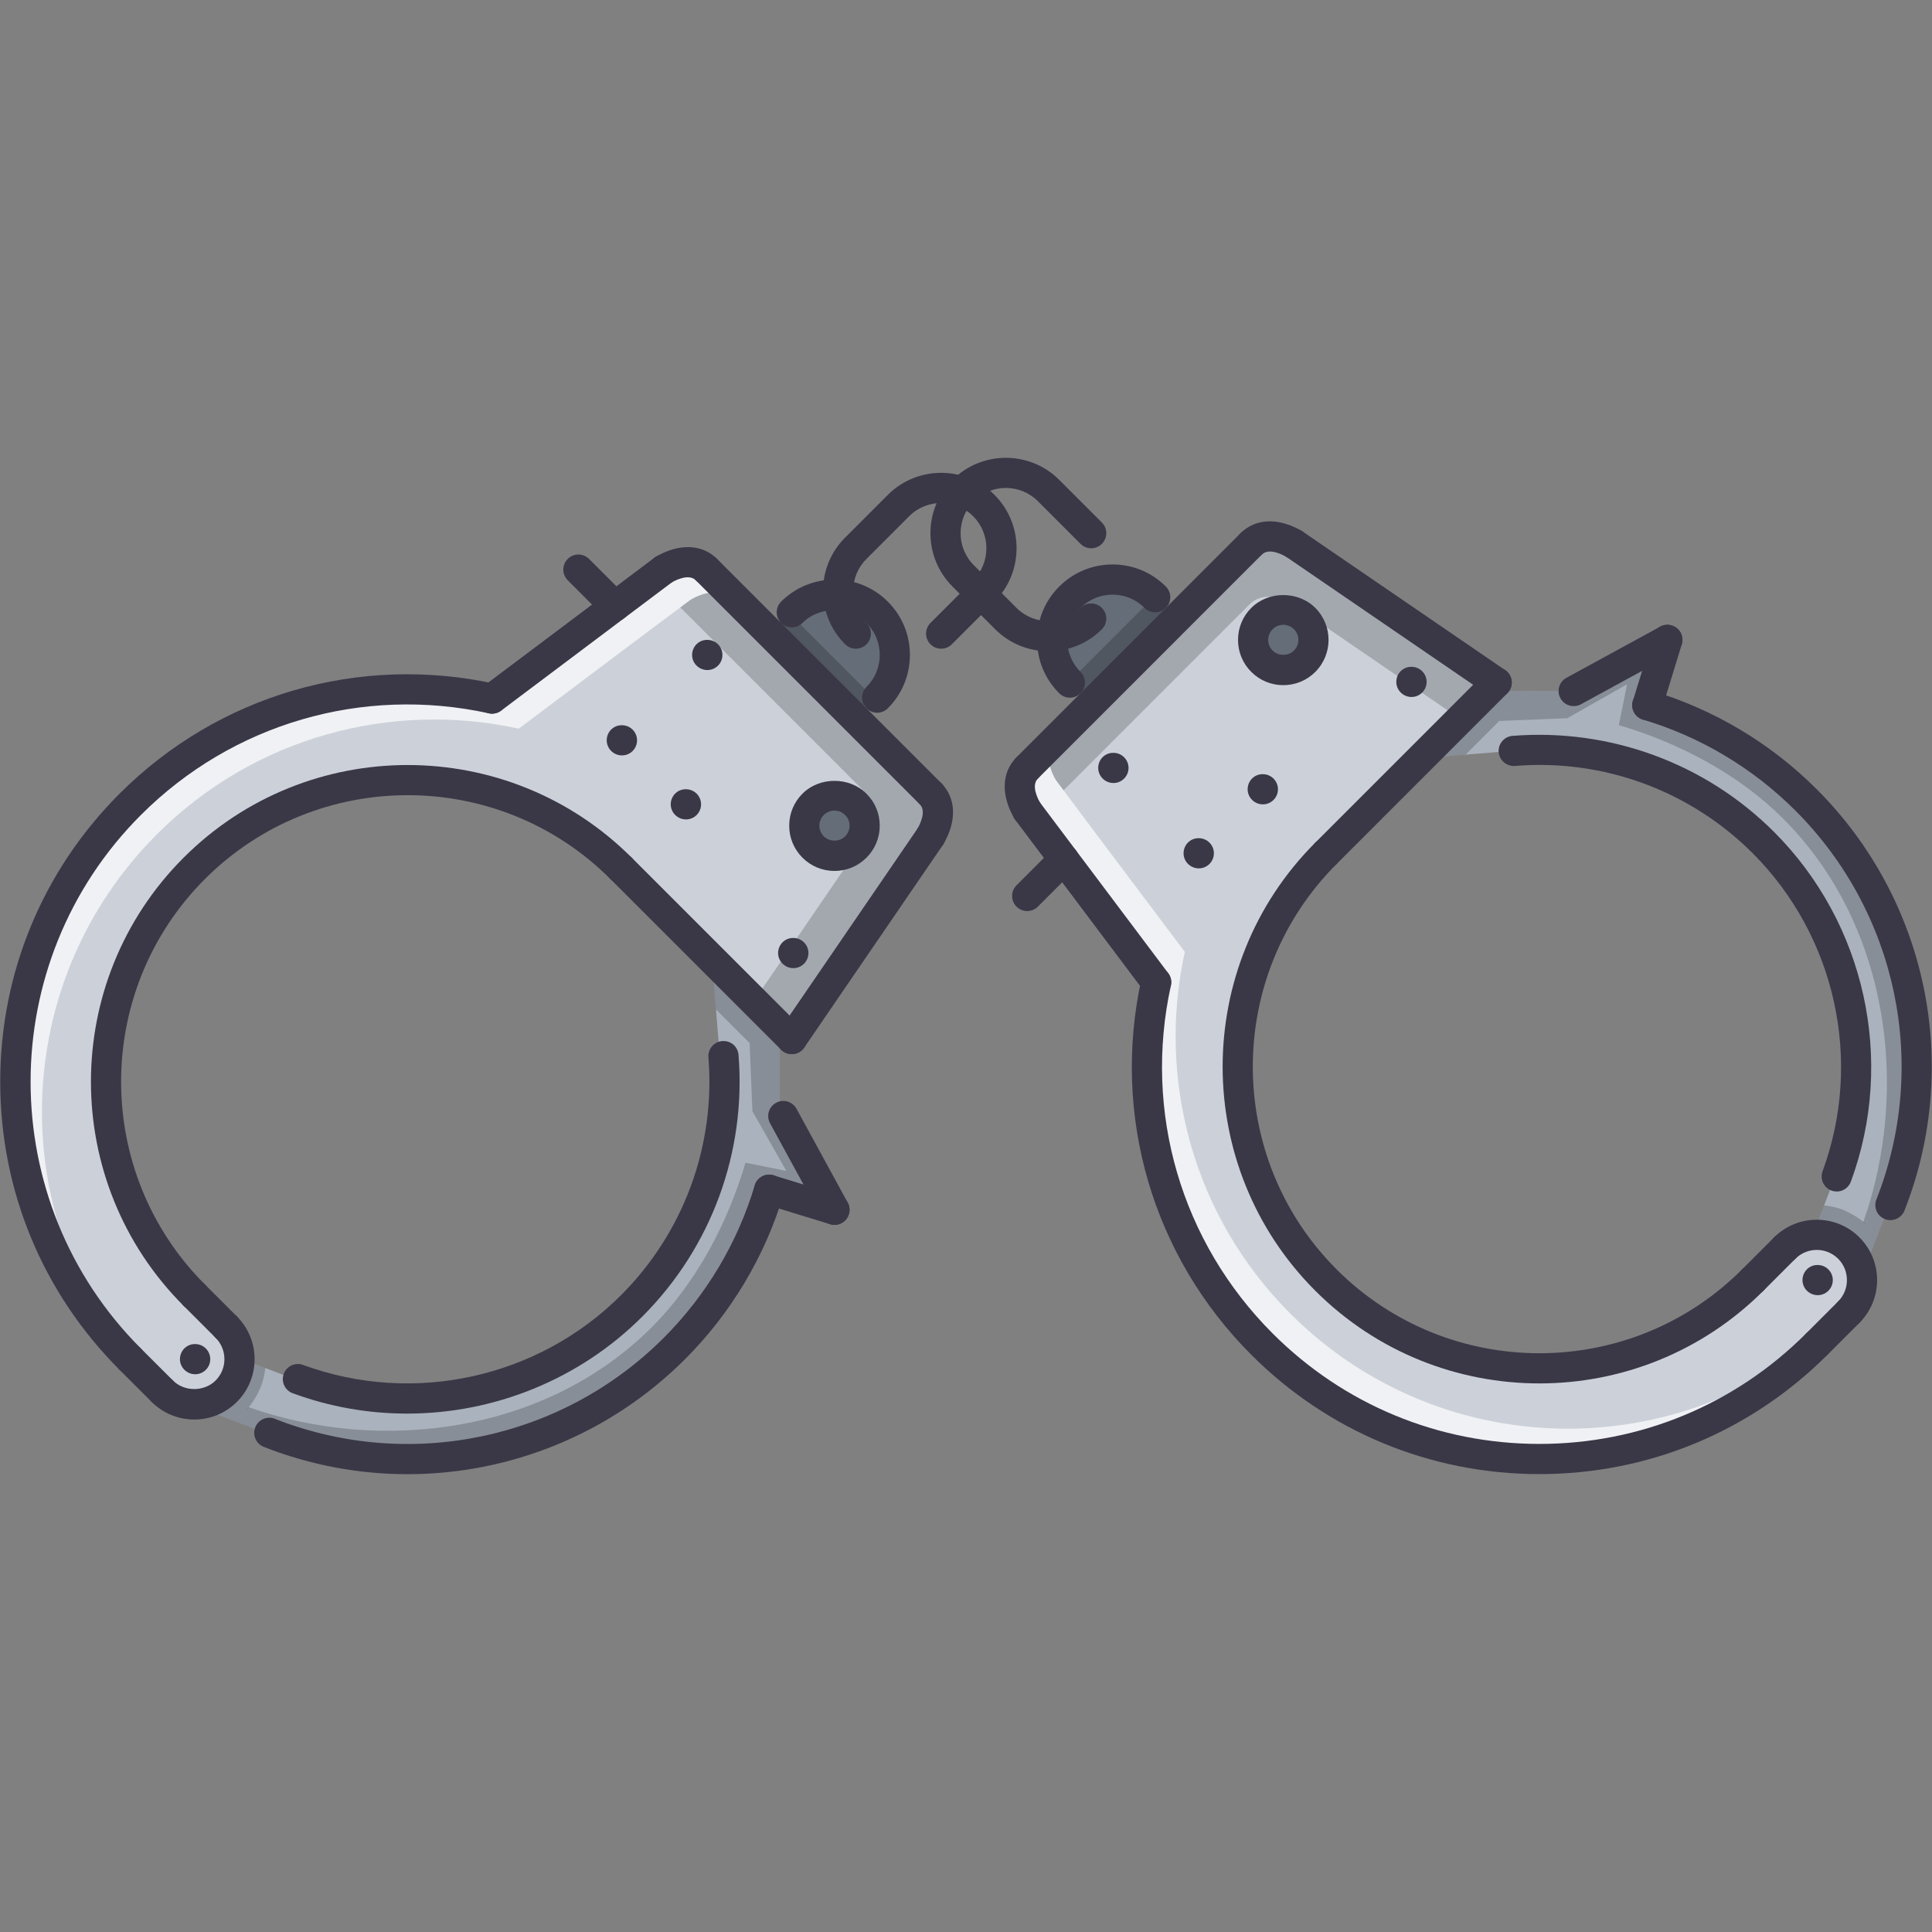 <?xml version="1.0" encoding="utf-8"?>
<!-- Generator: Adobe Illustrator 16.0.0, SVG Export Plug-In . SVG Version: 6.00 Build 0)  -->
<!DOCTYPE svg PUBLIC "-//W3C//DTD SVG 1.1//EN" "http://www.w3.org/Graphics/SVG/1.1/DTD/svg11.dtd">
<svg version="1.1" id="Layer_1" xmlns="http://www.w3.org/2000/svg" xmlns:xlink="http://www.w3.org/1999/xlink" x="0px" y="0px"
	 width="512px" height="512px" viewBox="0 0 512 512" enable-background="new 0 0 512 512" xml:space="preserve">
<rect x="0" y="0" width="512" height="512" fill="#808080" stroke="none"/>
<g id="_x31_3._handcuffs_x2C__law_x2C__police_x2C__court_x2C__jurisprudence">
	<g>
		<g>
			<circle fill="#656D78" cx="220.186" cy="173.558" r="15.996"/>
		</g>
		<g opacity="0.2">
			<path d="M231.488,184.875l-22.619-22.619c-2.89,2.897-4.679,6.889-4.679,11.302c0,8.833,7.162,15.995,15.996,15.995
				C224.599,189.553,228.594,187.765,231.488,184.875z"/>
		</g>
		<g>
			<path fill="#AAB2BD" d="M59.019,368.658c1.199-1.195,1.999-2.562,2.636-3.999c0.641-1.602,0.961-3.358,0.801-5.115l15.516,5.92
				c29.832,10.95,64.623,4.476,88.457-19.44c18.155-18.073,26.235-42.465,24.314-66.138l-2-24.709l13.356,13.352l4.561,4.554v22.635
				l13.516,24.876l-17.277-5.279c-4.557,15.434-12.957,29.914-25.114,42.066c-29.031,29.031-71.5,36.475-107.33,22.314h-0.32
				l-19.515-7.514C53.657,372.181,56.699,370.978,59.019,368.658z"/>
		</g>
		<g>
			<path fill="#656D78" d="M214.574,224.458c-3.198-3.117-3.198-8.154,0-11.356c3.12-3.116,8.158-3.116,11.278,0
				c3.12,3.202,3.12,8.24,0,11.356C222.732,227.583,217.694,227.583,214.574,224.458z"/>
		</g>
		<g>
			<path fill="#CCD1D9" d="M225.853,224.458c3.12-3.117,3.12-8.154,0-11.356c-3.12-3.116-8.158-3.116-11.278,0
				c-3.198,3.202-3.198,8.24,0,11.356C217.694,227.583,222.732,227.583,225.853,224.458z M50.54,230.136
				c-31.194,31.195-31.194,81.819,0,113.091l8.479,8.475c2.155,2.163,3.358,4.959,3.437,7.842c0.16,1.757-0.16,3.514-0.801,5.115
				c-0.637,1.438-1.437,2.804-2.636,3.999c-2.32,2.319-5.362,3.522-8.4,3.522H50.54c-3.12,0-6.158-1.125-8.478-3.522l-8.478-8.475
				c-40.63-40.63-40.63-106.452,0-147.082c25.993-25.993,62.382-35.35,95.892-27.993l32.554-24.47l12.958-9.677
				c3.519-2.078,8.154-3.124,11.274,0l59.343,59.343c3.121,3.117,2.082,7.756,0,11.356l-36.708,53.662l-2.238-2.242l-4.561-4.554
				l-13.356-13.352l-25.114-25.04C132.437,198.872,81.731,198.872,50.54,230.136z"/>
		</g>
		<g opacity="0.7">
			<g>
				<path fill="#FFFFFF" d="M41.582,221.1c25.993-25.993,62.381-35.35,95.892-27.993l32.554-24.47l12.958-9.677
					c3.519-2.078,8.154-3.125,11.274,0l-7.998-7.998c-3.12-3.124-7.756-2.078-11.274,0l-12.958,9.677l-32.554,24.47
					c-33.51-7.357-69.899,2-95.892,27.993c-40.63,40.63-40.63,106.452,0,147.082l7.963,7.959
					C0.956,327.513,0.964,261.714,41.582,221.1z"/>
			</g>
			<g>
				<path fill="#FFFFFF" d="M58.503,351.187c0.016,0.016,0.023,0.023,0.035,0.039l0.488,0.492c-0.004-0.008-0.004-0.016-0.004-0.016
					L58.503,351.187z"/>
			</g>
		</g>
		<g opacity="0.2">
			<g>
				<path d="M62.455,359.544c0.16,1.757-0.16,3.514-0.801,5.115c-0.637,1.438-1.437,2.804-2.636,3.999
					c-2.32,2.319-5.362,3.522-8.4,3.522l11.345,4.366c0.945-0.664,1.863-1.391,2.702-2.226c1.754-1.75,3.164-3.852,4.417-6.694
					c0.68-1.702,1.039-3.421,1.23-5.084L62.455,359.544z"/>
			</g>
			<g>
				<polygon points="206.658,273.082 202.097,268.528 188.741,255.176 189.741,267.521 206.658,284.415 				"/>
			</g>
		</g>
		<g opacity="0.2">
			<g>
				<path d="M57.277,369.822L57.277,369.822c-0.976,0.679-2.011,1.233-3.078,1.647C55.305,371.11,56.293,370.509,57.277,369.822z"/>
			</g>
			<g>
				<path d="M206.658,295.717v-11.302l-7.998-7.99l0.734,18.051l8.994,15.823l-10.825-2.171
					c-4.558,15.434-12.673,31.437-24.829,43.59c-28.129,28.125-71.805,33.592-106.901,21.174c-0.391,0.477-0.742,1-1.168,1.43
					c-0.839,0.835-1.757,1.562-2.702,2.226l-11.345-4.366l19.515,7.514h0.32c35.83,14.16,78.299,6.717,107.33-22.314
					c12.157-12.152,20.557-26.633,25.114-42.066l17.277,5.279L206.658,295.717z"/>
			</g>
		</g>
		<g opacity="0.2">
			<path d="M245.605,210.306L194.26,158.96c-3.121-3.125-7.756-2.078-11.274,0l-2.707,2.022l49.327,49.323
				c3.124,3.117,2.085,7.756,0,11.356l-30.211,44.164l2.703,2.702l4.561,4.554l2.238,2.242l36.708-53.662
				C247.687,218.062,248.726,213.422,245.605,210.306z"/>
		</g>
	</g>
	<g>
		<g>
			<path fill="#656D78" d="M294.436,153.547c8.834,0,15.996,7.17,15.996,15.996c0,8.841-7.162,15.996-15.996,15.996
				s-15.996-7.155-15.996-15.996C278.439,160.717,285.602,153.547,294.436,153.547z"/>
		</g>
		<g opacity="0.2">
			<path d="M305.753,158.25l-22.619,22.619c2.897,2.89,6.89,4.67,11.302,4.67c8.834,0,15.996-7.155,15.996-15.996
				C310.432,165.138,308.643,161.139,305.753,158.25z"/>
		</g>
		<g>
			<path fill="#AAB2BD" d="M489.539,330.716c-1.194-1.203-2.562-2-3.998-2.641c-1.602-0.641-3.359-0.961-5.116-0.797l5.921-15.519
				c10.949-29.828,4.475-64.62-19.44-88.45c-18.073-18.159-42.466-26.243-66.139-24.321l-24.712,1.999l13.355-13.355l4.554-4.562
				h22.634l24.877-13.512l-5.28,17.276c15.434,4.562,29.914,12.958,42.067,25.118c29.031,29.023,36.475,71.493,22.314,107.327v0.312
				l-7.514,19.519C493.062,336.073,491.859,333.027,489.539,330.716z"/>
		</g>
		<g>
			<path fill="#656D78" d="M345.336,175.159c-3.116,3.194-8.154,3.194-11.356,0c-3.116-3.116-3.116-8.162,0-11.278
				c3.202-3.116,8.24-3.116,11.356,0C348.46,166.997,348.46,172.042,345.336,175.159z"/>
		</g>
		<g>
			<path fill="#CCD1D9" d="M345.336,163.88c-3.116-3.116-8.154-3.116-11.356,0c-3.116,3.117-3.116,8.162,0,11.278
				c3.202,3.194,8.24,3.194,11.356,0C348.46,172.042,348.46,166.997,345.336,163.88z M351.015,339.189
				c31.194,31.194,81.821,31.194,113.095,0l8.474-8.474c2.163-2.156,4.96-3.359,7.842-3.438c1.757-0.164,3.515,0.156,5.116,0.797
				c1.437,0.641,2.804,1.438,3.998,2.641c2.32,2.312,3.523,5.357,3.523,8.396v0.078c0,3.116-1.125,6.163-3.523,8.475l-8.474,8.481
				c-40.63,40.63-106.456,40.63-147.086,0c-25.993-25.992-35.35-62.381-27.992-95.892l-24.47-32.554l-9.678-12.95
				c-2.077-3.522-3.124-8.154,0-11.278l59.344-59.343c3.116-3.125,7.756-2.078,11.356,0l53.665,36.709l-2.241,2.233l-4.554,4.562
				l-13.355,13.355l-25.04,25.118C319.749,257.302,319.749,308.003,351.015,339.189z"/>
		</g>
		<g opacity="0.7">
			<g>
				<path fill="#FFFFFF" d="M341.978,348.148c-25.993-25.993-35.35-62.382-27.992-95.893l-24.47-32.554l-9.678-12.95
					c-2.077-3.522-3.124-8.154,0-11.278l-7.998,7.998c-3.124,3.124-2.077,7.755,0,11.278l9.678,12.95l24.47,32.554
					c-7.357,33.511,1.999,69.899,27.992,95.892c40.63,40.63,106.456,40.63,147.086,0l7.959-7.966
					C448.395,388.778,382.592,388.763,341.978,348.148z"/>
			</g>
			<g>
				<path fill="#FFFFFF" d="M472.067,331.23c0.016-0.016,0.023-0.031,0.039-0.039l0.492-0.491c-0.008,0.008-0.016,0.008-0.016,0.016
					L472.067,331.23z"/>
			</g>
		</g>
		<g opacity="0.2">
			<g>
				<path d="M480.425,327.278c1.757-0.164,3.515,0.156,5.116,0.797c1.437,0.641,2.804,1.438,3.998,2.641
					c2.32,2.312,3.523,5.357,3.523,8.396l4.365-11.349c-0.664-0.938-1.39-1.858-2.226-2.702c-1.749-1.749-3.851-3.155-6.693-4.413
					c-1.703-0.68-3.421-1.039-5.085-1.227L480.425,327.278z"/>
			</g>
			<g>
				<polygon points="393.964,183.071 389.41,187.632 376.055,200.988 388.402,199.988 405.297,183.071 				"/>
			</g>
		</g>
		<g opacity="0.2">
			<g>
				<path d="M490.703,332.449L490.703,332.449c0.68,0.984,1.234,2.015,1.648,3.077C491.992,334.425,491.391,333.434,490.703,332.449
					z"/>
			</g>
			<g>
				<path d="M416.598,183.071h-11.301l-7.99,7.998l18.05-0.734l15.823-8.99l-2.171,10.825c15.434,4.553,31.437,12.676,43.59,24.83
					c28.126,28.133,33.593,71.805,21.175,106.897c0.476,0.391,0.999,0.742,1.429,1.164c0.836,0.844,1.562,1.765,2.226,2.702
					l-4.365,11.349l7.514-19.519v-0.312c14.16-35.834,6.717-78.303-22.314-107.327c-12.153-12.161-26.634-20.557-42.067-25.118
					l5.28-17.276L416.598,183.071z"/>
			</g>
		</g>
		<g opacity="0.2">
			<path d="M331.184,144.128l-51.346,51.346c-3.124,3.124-2.077,7.755,0,11.278l2.023,2.703l49.322-49.331
				c3.116-3.124,7.756-2.077,11.356,0l44.168,30.211l2.702-2.702l4.554-4.562l2.241-2.233l-53.665-36.709
				C338.939,142.05,334.3,141.004,331.184,144.128z"/>
		</g>
	</g>
	<g>
		<g>
			<path fill="#3A3847" d="M481.714,343.235c-2.211,0-4.038-1.789-4.038-3.999s1.749-3.999,3.952-3.999h0.086
				c2.202,0,3.999,1.789,3.999,3.999S483.916,343.235,481.714,343.235z"/>
		</g>
		<g>
			<path fill="#3A3847" d="M374.07,184.711c-2.21,0-4.037-1.789-4.037-3.999c0-2.211,1.749-3.999,3.951-3.999h0.086
				c2.203,0,3.999,1.788,3.999,3.999C378.069,182.922,376.273,184.711,374.07,184.711z"/>
		</g>
		<g>
			<path fill="#3A3847" d="M295.076,207.509c-2.211,0-4.038-1.788-4.038-3.999s1.75-3.999,3.952-3.999h0.086
				c2.203,0,3.999,1.789,3.999,3.999S297.279,207.509,295.076,207.509z"/>
		</g>
		<g>
			<path fill="#3A3847" d="M317.695,230.128c-2.211,0-4.038-1.789-4.038-3.999c0-2.21,1.749-3.999,3.952-3.999h0.086
				c2.202,0,3.999,1.789,3.999,3.999C321.694,228.34,319.897,230.128,317.695,230.128z"/>
		</g>
		<g>
			<path fill="#3A3847" d="M334.675,213.165c-2.21,0-4.038-1.789-4.038-3.999c0-2.21,1.75-3.999,3.952-3.999h0.086
				c2.202,0,3.999,1.789,3.999,3.999C338.674,211.375,336.877,213.165,334.675,213.165z"/>
		</g>
		<g>
			<path fill="#3A3847" d="M51.724,364.19c-2.207,0-4.038-1.788-4.038-3.999c0-2.21,1.75-3.999,3.96-3.999h0.078
				c2.21,0,3.999,1.789,3.999,3.999C55.723,362.402,53.934,364.19,51.724,364.19z"/>
		</g>
		<g>
			<path fill="#3A3847" d="M210.243,256.567c-2.206,0-4.038-1.789-4.038-3.999c0-2.21,1.75-3.999,3.959-3.999h0.078
				c2.211,0,3.999,1.789,3.999,3.999C214.242,254.778,212.454,256.567,210.243,256.567z"/>
		</g>
		<g>
			<path fill="#3A3847" d="M187.453,177.572c-2.207,0-4.038-1.789-4.038-3.999c0-2.211,1.749-3.999,3.959-3.999h0.078
				c2.21,0,3.999,1.788,3.999,3.999C191.452,175.784,189.663,177.572,187.453,177.572z"/>
		</g>
		<g>
			<path fill="#3A3847" d="M164.826,200.191c-2.207,0-4.038-1.788-4.038-3.999s1.75-3.999,3.96-3.999h0.078
				c2.21,0,3.999,1.789,3.999,3.999S167.036,200.191,164.826,200.191z"/>
		</g>
		<g>
			<path fill="#3A3847" d="M181.79,217.156c-2.206,0-4.038-1.789-4.038-3.999c0-2.21,1.75-3.999,3.96-3.999h0.078
				c2.21,0,3.999,1.789,3.999,3.999C185.789,215.367,184,217.156,181.79,217.156z"/>
		</g>
		<g>
			<g>
				<g>
					<path fill="#3A3847" d="M407.944,390.652c-28.836,0-55.946-11.231-76.339-31.624c-26.165-26.165-37.053-63.397-29.117-99.579
						c0.469-2.147,2.585-3.507,4.765-3.046c2.155,0.469,3.522,2.601,3.046,4.764c-7.35,33.504,2.733,67.979,26.961,92.206
						c18.878,18.886,43.98,29.281,70.685,29.281s51.814-10.396,70.7-29.281c1.562-1.562,4.092-1.562,5.654,0
						c1.562,1.562,1.562,4.093,0,5.655C463.898,379.421,436.788,390.652,407.944,390.652z"/>
				</g>
				<g>
					<path fill="#3A3847" d="M407.944,366.62c-21.502,0-43.004-8.186-59.375-24.557c-32.741-32.741-32.741-86.02,0-118.761
						c1.562-1.562,4.093-1.562,5.655,0c1.562,1.562,1.562,4.093,0,5.655c-29.625,29.625-29.625,77.827,0,107.452
						c29.617,29.617,77.822,29.617,107.439,0c1.562-1.562,4.093-1.562,5.655,0c1.562,1.562,1.562,4.093,0,5.654
						C450.948,358.435,429.446,366.62,407.944,366.62z"/>
				</g>
			</g>
			<g>
				<g>
					<path fill="#3A3847" d="M500.982,323.351c-0.492,0-0.984-0.086-1.469-0.281c-2.055-0.805-3.062-3.125-2.25-5.187
						c14.004-35.576,5.585-76.031-21.463-103.063c-11.246-11.258-25.22-19.596-40.395-24.114c-2.117-0.629-3.32-2.854-2.695-4.972
						c0.625-2.112,2.844-3.323,4.976-2.69c16.448,4.894,31.585,13.926,43.77,26.122c29.297,29.281,38.427,73.102,23.243,111.654
						C504.082,322.39,502.575,323.351,500.982,323.351z"/>
				</g>
				<g>
					<path fill="#3A3847" d="M486.751,315.767c-0.46,0-0.929-0.078-1.382-0.25c-2.07-0.758-3.133-3.062-2.367-5.132
						c10.748-29.195,3.484-62.261-18.51-84.255c-16.605-16.604-39.561-25.063-63.022-23.146c-2.141,0.16-4.132-1.464-4.304-3.667
						c-0.18-2.199,1.461-4.127,3.663-4.307c25.759-2.039,51.057,7.201,69.317,25.466c24.188,24.188,32.179,60.566,20.354,92.674
						C489.906,314.767,488.376,315.767,486.751,315.767z"/>
				</g>
			</g>
			<g>
				<path fill="#3A3847" d="M489.953,351.718c-1.022,0-2.038-0.391-2.819-1.164c-1.569-1.562-1.569-4.093-0.016-5.654
					c3.116-3.125,3.116-8.201,0.008-11.317c-3.116-3.116-8.192-3.124-11.325,0c-1.562,1.562-4.092,1.562-5.654,0
					c-1.562-1.562-1.562-4.093,0-5.655c6.232-6.248,16.402-6.248,22.635,0c6.225,6.232,6.225,16.379,0.008,22.611
					C492.008,351.327,490.977,351.718,489.953,351.718z"/>
			</g>
			<g>
				<path fill="#3A3847" d="M464.492,343.235c-1.023,0-2.047-0.391-2.828-1.172c-1.562-1.562-1.562-4.092,0-5.654l8.482-8.482
					c1.562-1.562,4.093-1.562,5.654,0c1.562,1.562,1.562,4.093,0,5.655l-8.481,8.481
					C466.538,342.845,465.515,343.235,464.492,343.235z"/>
			</g>
			<g>
				<path fill="#3A3847" d="M481.472,360.199c-1.023,0-2.047-0.39-2.827-1.171c-1.562-1.562-1.562-4.093,0-5.655l8.481-8.481
					c1.562-1.562,4.093-1.562,5.655,0c1.562,1.562,1.562,4.092,0,5.654l-8.482,8.482
					C483.518,359.81,482.494,360.199,481.472,360.199z"/>
			</g>
			<g>
				<path fill="#3A3847" d="M306.394,264.304c-1.211,0-2.413-0.551-3.194-1.59l-34.179-45.492c-1.327-1.766-0.976-4.272,0.789-5.601
					c1.78-1.316,4.28-0.972,5.601,0.797l34.178,45.485c1.328,1.772,0.977,4.271-0.789,5.6
					C308.072,264.046,307.229,264.304,306.394,264.304z"/>
			</g>
			<g>
				<path fill="#3A3847" d="M396.635,184.891c-0.781,0-1.57-0.227-2.257-0.699l-53.72-36.764c-1.828-1.246-2.289-3.737-1.047-5.557
					c1.266-1.82,3.757-2.277,5.561-1.042l53.721,36.763c1.827,1.246,2.288,3.737,1.046,5.557
					C399.158,184.282,397.908,184.891,396.635,184.891z"/>
			</g>
			<g>
				<path fill="#3A3847" d="M272.215,218.819c-1.382,0-2.726-0.718-3.468-2.007c-3.538-6.163-3.296-12.192,0.641-16.129
					c1.562-1.562,4.093-1.562,5.655,0c1.562,1.562,1.562,4.093,0,5.655c-1.766,1.769-0.141,5.127,0.64,6.49
					c1.102,1.917,0.438,4.362-1.476,5.459C273.582,218.647,272.895,218.819,272.215,218.819z"/>
			</g>
			<g>
				<path fill="#3A3847" d="M342.915,148.127c-0.68,0-1.367-0.172-1.999-0.535c-1.352-0.781-4.694-2.41-6.507-0.629
					c-1.562,1.554-4.093,1.554-5.654-0.016c-1.555-1.566-1.555-4.097,0.016-5.655c3.952-3.937,9.981-4.178,16.144-0.628
					c1.914,1.101,2.57,3.546,1.469,5.459C345.641,147.409,344.297,148.127,342.915,148.127z"/>
			</g>
			<g>
				<path fill="#3A3847" d="M272.215,207.509c-1.023,0-2.046-0.39-2.827-1.171c-1.562-1.562-1.562-4.093,0-5.655l59.375-59.382
					c1.562-1.562,4.093-1.562,5.654,0c1.562,1.562,1.562,4.093,0,5.655l-59.374,59.383
					C274.262,207.119,273.238,207.509,272.215,207.509z"/>
			</g>
			<g>
				<path fill="#3A3847" d="M351.396,230.128c-1.022,0-2.046-0.391-2.827-1.171c-1.562-1.562-1.562-4.093,0-5.655l45.238-45.238
					c1.562-1.562,4.093-1.562,5.654,0c1.562,1.562,1.562,4.092,0,5.655l-45.237,45.238
					C353.443,229.738,352.42,230.128,351.396,230.128z"/>
			</g>
			<g>
				<path fill="#3A3847" d="M417.035,187.132c-1.413,0-2.788-0.754-3.506-2.085c-1.062-1.937-0.344-4.366,1.593-5.424l24.837-13.551
					c1.945-1.062,4.374-0.344,5.421,1.597c1.062,1.938,0.343,4.366-1.594,5.425l-24.837,13.551
					C418.34,186.976,417.684,187.132,417.035,187.132z"/>
			</g>
			<g>
				<path fill="#3A3847" d="M436.562,190.889c-0.391,0-0.781-0.055-1.171-0.176c-2.117-0.648-3.297-2.886-2.648-4.995l5.312-17.308
					c0.64-2.12,2.874-3.315,4.99-2.651c2.117,0.648,3.296,2.886,2.647,4.995l-5.311,17.308
					C439.857,189.784,438.272,190.889,436.562,190.889z"/>
			</g>
			<g>
				<path fill="#3A3847" d="M272.215,241.438c-1.023,0-2.046-0.391-2.827-1.172c-1.562-1.562-1.562-4.092,0-5.654l9.7-9.701
					c1.562-1.562,4.093-1.562,5.655,0c1.562,1.562,1.562,4.093,0,5.655l-9.7,9.7C274.262,241.047,273.238,241.438,272.215,241.438z"
					/>
			</g>
			<g>
				<path fill="#3A3847" d="M340.088,181.575c-3.211,0-6.218-1.246-8.482-3.511c-2.266-2.253-3.515-5.264-3.522-8.47
					c0-3.21,1.249-6.229,3.522-8.498c4.522-4.526,12.41-4.542,16.964,0c4.679,4.683,4.679,12.29,0,16.968
					C346.297,180.33,343.29,181.575,340.088,181.575z M340.088,165.58c-1.07,0-2.07,0.418-2.828,1.175
					c-0.757,0.761-1.179,1.765-1.179,2.835c0,1.062,0.422,2.062,1.171,2.812c1.523,1.515,4.14,1.519,5.663,0.004
					c1.562-1.554,1.562-4.093,0-5.651C342.157,165.998,341.149,165.58,340.088,165.58z"/>
			</g>
			<g>
				<path fill="#3A3847" d="M283.524,184.891c-1.022,0-2.046-0.39-2.827-1.171c-3.78-3.776-5.857-8.799-5.857-14.141
					c0-5.343,2.077-10.361,5.857-14.137c3.78-3.772,8.803-5.854,14.145-5.854h0.008c5.342,0.004,10.356,2.086,14.121,5.862
					c1.562,1.562,1.562,4.096,0,5.654c-1.562,1.555-4.093,1.562-5.654-0.008c-2.258-2.261-5.265-3.507-8.467-3.511
					c-0.008,0-0.008,0-0.008,0c-3.21,0-6.225,1.25-8.49,3.515c-2.265,2.265-3.514,5.276-3.514,8.479
					c0,3.206,1.249,6.217,3.514,8.486c1.562,1.562,1.562,4.092,0,5.655C285.571,184.5,284.548,184.891,283.524,184.891z"/>
			</g>
			<g>
				<g>
					<path fill="#3A3847" d="M34.514,364.19c-1.023,0-2.047-0.391-2.828-1.172c-20.393-20.393-31.628-47.51-31.628-76.346
						c0-28.832,11.235-55.951,31.628-76.344c26.161-26.161,63.397-37.029,99.571-29.102c2.16,0.473,3.522,2.605,3.05,4.76
						c-0.477,2.16-2.608,3.511-4.76,3.05c-33.502-7.334-67.978,2.722-92.206,26.946c-38.978,38.981-38.978,102.399,0,141.38
						c1.562,1.562,1.562,4.093,0,5.654C36.56,363.8,35.536,364.19,34.514,364.19z"/>
				</g>
				<g>
					<path fill="#3A3847" d="M51.485,347.227c-1.023,0-2.046-0.391-2.827-1.172c-32.745-32.741-32.745-86.02,0-118.761
						c32.741-32.741,86.016-32.741,118.757,0c1.562,1.562,1.562,4.093,0,5.654c-1.562,1.562-4.093,1.562-5.654,0
						c-29.625-29.625-77.823-29.625-107.448,0c-29.625,29.625-29.625,77.828,0,107.453c1.562,1.562,1.562,4.093,0,5.654
						C53.532,346.836,52.509,347.227,51.485,347.227z"/>
				</g>
			</g>
			<g>
				<g>
					<path fill="#3A3847" d="M107.986,390.676c-12.805,0-25.712-2.366-38.08-7.24c-2.054-0.805-3.065-3.124-2.257-5.187
						c0.812-2.046,3.132-3.085,5.186-2.249c35.568,13.988,76.019,5.577,103.062-21.463c11.259-11.255,19.596-25.228,24.114-40.403
						c0.625-2.109,2.858-3.304,4.972-2.694c2.116,0.632,3.323,2.858,2.69,4.976c-4.893,16.44-13.926,31.585-26.122,43.776
						C161.663,380.077,135.068,390.676,107.986,390.676z"/>
				</g>
				<g>
					<path fill="#3A3847" d="M107.884,374.618c-10.189,0-20.456-1.766-30.32-5.397c-2.07-0.758-3.132-3.062-2.371-5.132
						c0.761-2.069,3.073-3.14,5.135-2.366c29.199,10.731,62.284,3.483,84.259-18.495c16.601-16.605,25.04-39.575,23.154-63.03
						c-0.176-2.202,1.464-4.132,3.667-4.304c2.273-0.164,4.132,1.461,4.307,3.664c2.074,25.797-7.209,51.064-25.474,69.324
						C153.493,365.636,130.882,374.618,107.884,374.618z"/>
				</g>
			</g>
			<g>
				<path fill="#3A3847" d="M51.481,376.188c-4.272,0-8.291-1.663-11.31-4.687c-1.558-1.562-1.558-4.1,0.008-5.654
					c1.555-1.562,4.093-1.562,5.655,0c3.015,3.03,8.283,3.015,11.306,0c3.116-3.116,3.112-8.193-0.004-11.31
					c-1.558-1.562-1.558-4.101,0.008-5.655c1.554-1.562,4.092-1.562,5.655,0c6.229,6.241,6.229,16.387-0.004,22.619
					C59.772,374.524,55.758,376.188,51.481,376.188z"/>
			</g>
			<g>
				<path fill="#3A3847" d="M59.968,355.708c-1.023,0-2.047-0.39-2.828-1.171l-8.482-8.482c-1.562-1.562-1.562-4.093,0-5.654
					c1.562-1.562,4.093-1.562,5.654,0l8.482,8.481c1.562,1.562,1.562,4.093,0,5.655C62.014,355.318,60.99,355.708,59.968,355.708z"
					/>
			</g>
			<g>
				<path fill="#3A3847" d="M43.003,372.673c-1.023,0-2.046-0.391-2.827-1.172l-8.49-8.482c-1.562-1.562-1.562-4.092,0-5.654
					s4.092-1.562,5.655,0l8.49,8.482c1.562,1.562,1.562,4.093,0,5.654C45.05,372.282,44.026,372.673,43.003,372.673z"/>
			</g>
			<g>
				<path fill="#3A3847" d="M130.405,189.132c-1.214,0-2.413-0.551-3.202-1.597c-1.324-1.766-0.968-4.272,0.797-5.601l45.496-34.186
					c1.765-1.32,4.272-0.969,5.6,0.796c1.324,1.765,0.969,4.272-0.797,5.6l-45.495,34.186
					C132.085,188.87,131.241,189.132,130.405,189.132z"/>
			</g>
			<g>
				<path fill="#3A3847" d="M209.83,279.362c-0.777,0-1.562-0.227-2.253-0.695c-1.824-1.25-2.288-3.741-1.043-5.562l36.756-53.724
					c1.242-1.82,3.733-2.292,5.558-1.043c1.823,1.246,2.288,3.733,1.042,5.558l-36.756,53.724
					C212.36,278.753,211.106,279.362,209.83,279.362z"/>
			</g>
			<g>
				<path fill="#3A3847" d="M187.215,154.954c-1.023,0-2.047-0.391-2.828-1.172c-1.781-1.773-5.143-0.148-6.499,0.633
					c-1.917,1.102-4.362,0.445-5.459-1.477c-1.102-1.917-0.438-4.362,1.476-5.459c6.159-3.538,12.188-3.296,16.137,0.648
					c1.562,1.562,1.562,4.092,0,5.654C189.261,154.563,188.238,154.954,187.215,154.954z"/>
			</g>
			<g>
				<path fill="#3A3847" d="M246.585,225.637c-0.683,0-1.37-0.175-2.003-0.542c-1.91-1.109-2.562-3.554-1.449-5.463
					c0.609-1.055,2.464-4.64,0.629-6.475c-1.562-1.562-1.562-4.093,0-5.655c1.562-1.562,4.093-1.562,5.655,0
					c3.964,3.964,4.202,10.001,0.629,16.145C249.303,224.923,247.964,225.637,246.585,225.637z"/>
			</g>
			<g>
				<path fill="#3A3847" d="M246.589,214.328c-1.022,0-2.046-0.391-2.827-1.171l-59.375-59.375c-1.562-1.562-1.562-4.093,0-5.654
					c1.562-1.562,4.092-1.562,5.655,0l59.375,59.374c1.562,1.562,1.562,4.093,0,5.655
					C248.636,213.938,247.612,214.328,246.589,214.328z"/>
			</g>
			<g>
				<path fill="#3A3847" d="M209.833,279.362c-1.023,0-2.046-0.391-2.828-1.172l-45.245-45.243c-1.562-1.562-1.562-4.092,0-5.654
					c1.562-1.562,4.092-1.562,5.654,0l45.246,45.243c1.562,1.562,1.562,4.092,0,5.654
					C211.88,278.972,210.856,279.362,209.833,279.362z"/>
			</g>
			<g>
				<path fill="#3A3847" d="M221.146,324.607c-1.417,0-2.788-0.75-3.515-2.085l-13.559-24.846c-1.059-1.937-0.344-4.365,1.593-5.42
					c1.937-1.07,4.374-0.352,5.428,1.594l13.559,24.845c1.058,1.937,0.343,4.366-1.593,5.42
					C222.451,324.451,221.795,324.607,221.146,324.607z"/>
			</g>
			<g>
				<path fill="#3A3847" d="M221.143,324.607c-0.386,0-0.781-0.055-1.171-0.18l-17.316-5.311c-2.113-0.641-3.3-2.882-2.652-4.991
					c0.648-2.102,2.886-3.312,4.995-2.647l17.315,5.311c2.113,0.641,3.3,2.882,2.651,4.991
					C224.439,323.499,222.854,324.607,221.143,324.607z"/>
			</g>
			<g>
				<path fill="#3A3847" d="M162.979,164.654c-1.023,0-2.046-0.391-2.827-1.171l-9.7-9.708c-1.562-1.562-1.562-4.097,0-5.654
					c1.562-1.562,4.093-1.562,5.654,0l9.701,9.708c1.562,1.562,1.562,4.097,0,5.655
					C165.025,164.263,164.002,164.654,162.979,164.654z"/>
			</g>
			<g>
				<path fill="#3A3847" d="M221.143,230.808c-3.202,0-6.217-1.25-8.481-3.515c-2.266-2.265-3.515-5.28-3.515-8.482
					s1.249-6.217,3.515-8.482c4.53-4.53,12.434-4.53,16.964,0c2.265,2.265,3.515,5.28,3.515,8.482s-1.25,6.217-3.515,8.482
					C227.36,229.558,224.345,230.808,221.143,230.808z M221.143,214.812c-1.065,0-2.069,0.418-2.827,1.172
					c-0.754,0.758-1.171,1.761-1.171,2.827c0,1.066,0.417,2.07,1.171,2.828c1.516,1.507,4.14,1.507,5.655,0
					c0.753-0.757,1.171-1.761,1.171-2.828c0-1.066-0.418-2.069-1.171-2.827C223.213,215.23,222.209,214.812,221.143,214.812z"/>
			</g>
			<g>
				<path fill="#3A3847" d="M232.452,188.882c-1.023,0-2.046-0.391-2.827-1.171c-1.562-1.562-1.562-4.093,0-5.655
					c2.265-2.269,3.515-5.279,3.515-8.485c0-3.203-1.246-6.213-3.515-8.475c-4.538-4.538-12.426-4.534-16.964-0.004
					c-1.562,1.562-4.093,1.562-5.655,0c-1.562-1.562-1.562-4.093,0-5.655c7.795-7.794,20.479-7.794,28.274,0
					c3.776,3.772,5.858,8.791,5.858,14.133c0,5.342-2.082,10.364-5.858,14.141C234.499,188.491,233.476,188.882,232.452,188.882z"/>
			</g>
			<g>
				<path fill="#3A3847" d="M277.87,172.597c-5.116,0-10.239-1.949-14.137-5.838l-11.31-11.313c-7.799-7.799-7.799-20.483,0-28.282
					c7.803-7.791,20.486-7.779,28.273-0.004l11.31,11.313c1.562,1.562,1.562,4.093,0,5.655c-1.562,1.562-4.093,1.562-5.655,0
					l-11.309-11.31c-4.671-4.675-12.294-4.671-16.965,0.004c-4.678,4.674-4.678,12.29,0,16.968l11.31,11.31
					c4.671,4.671,12.294,4.675,16.964-0.004c1.562-1.554,4.093-1.558,5.655,0.004c1.562,1.566,1.562,4.097,0,5.659
					C288.109,170.648,282.985,172.597,277.87,172.597z"/>
			</g>
			<g>
				<path fill="#3A3847" d="M226.798,171.91c-1.023,0-2.047-0.391-2.828-1.167c-3.776-3.776-5.858-8.798-5.858-14.141
					c0-5.342,2.082-10.364,5.858-14.141l11.31-11.313c7.787-7.787,20.471-7.791,28.274-0.004c7.794,7.807,7.794,20.495,0,28.286
					l-11.31,11.31c-1.562,1.562-4.093,1.562-5.655,0c-1.562-1.562-1.562-4.093,0-5.655l11.31-11.31
					c4.675-4.674,4.675-12.29-0.004-16.972c-4.674-4.675-12.286-4.667-16.96,0l-11.31,11.317c-2.269,2.265-3.515,5.275-3.515,8.481
					c0,3.207,1.246,6.217,3.515,8.479c1.562,1.562,1.562,4.093,0.004,5.659C228.848,171.519,227.821,171.91,226.798,171.91z"/>
			</g>
		</g>
	</g>
</g>
</svg>
